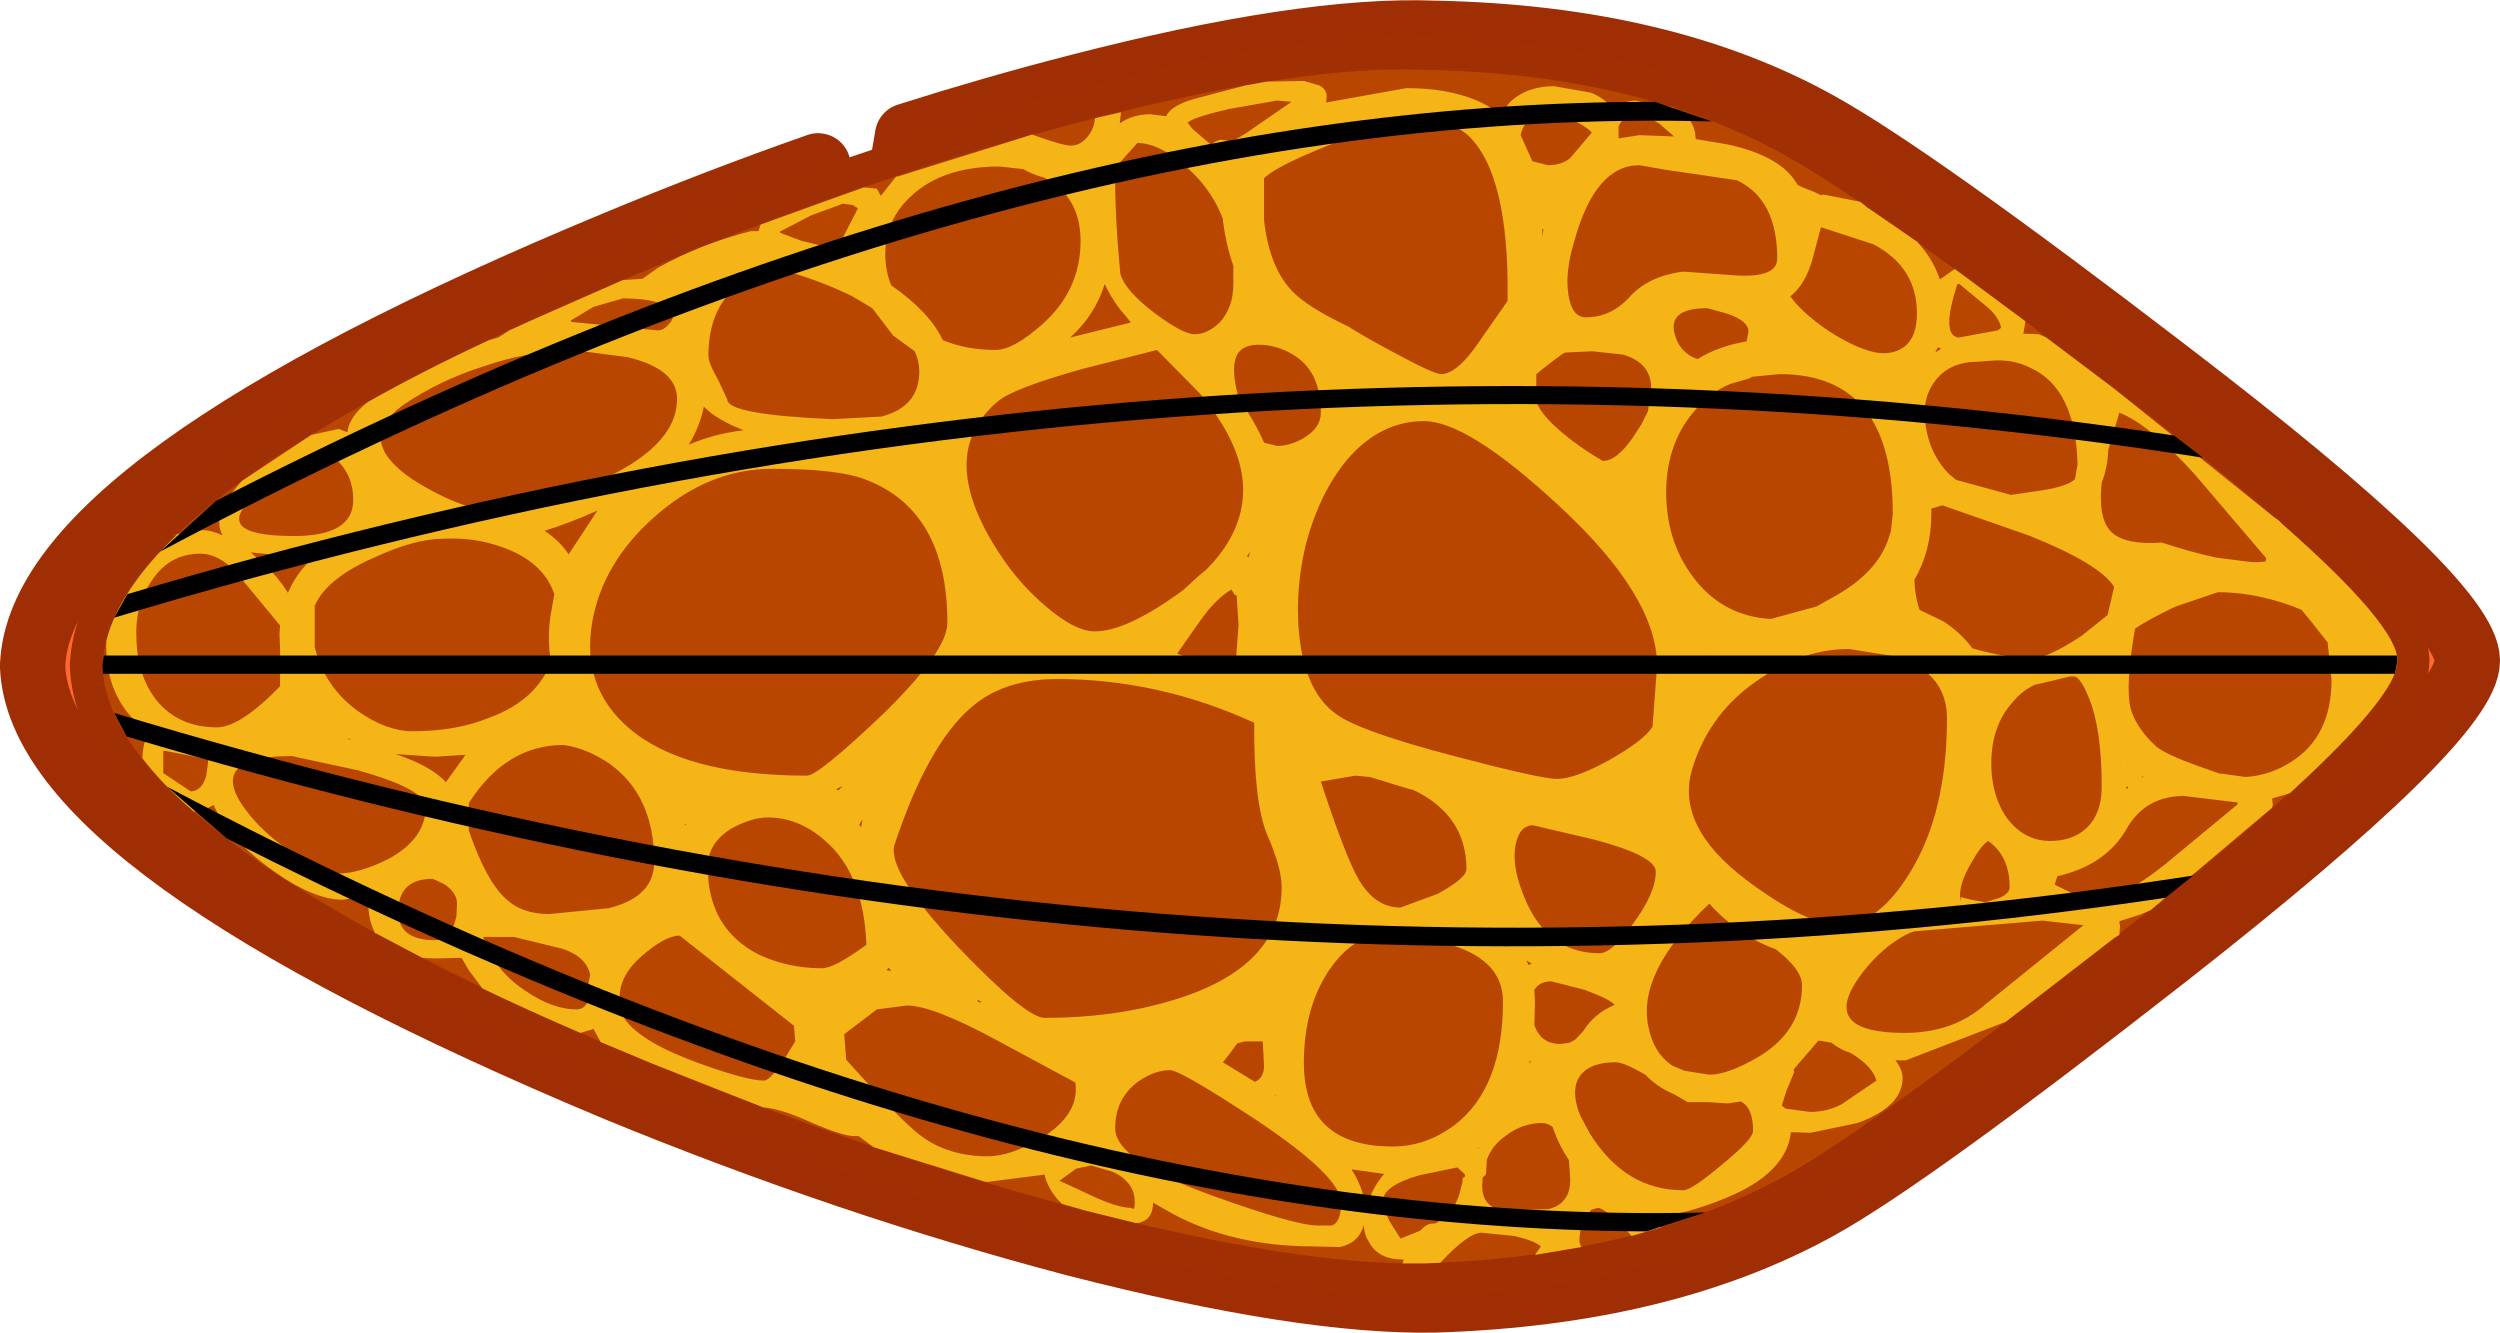 <?xml version="1.0" encoding="UTF-8" standalone="no"?>
<svg xmlns:xlink="http://www.w3.org/1999/xlink" height="102.05px" width="191.45px" xmlns="http://www.w3.org/2000/svg">
  <g transform="matrix(1.0, 0.0, 0.0, 1.0, 76.6, 50.8)">
    <path d="M33.3 -48.25 Q50.8 -47.9 62.7 -41.25 69.9 -37.25 89.4 -22.3 112.35 -4.75 112.35 -0.2 112.35 4.3 89.4 22.3 69.65 37.75 62.7 41.6 50.8 48.2 33.3 48.75 23.3 48.95 5.75 44.45 -11.7 39.85 -29.45 32.55 -73.45 14.15 -74.1 0.3 L-74.1 0.1 Q-73.45 -13.9 -29.45 -32.15 -21.65 -35.4 -13.95 -38.1 L-11.45 -26.3 -6.65 -29.55 6.4 -12.7 4.65 -33.3 -0.65 -31.05 -1.9 -35.6 -8.05 -34.8 -7.1 -40.4 Q-0.65 -42.45 5.75 -44.1 23.3 -48.65 33.3 -48.25 M9.3 25.3 Q13.85 32.85 16.1 40.75 25.6 39.75 32.0 35.05 L9.3 25.3" fill="#ff6931" fill-rule="evenodd" stroke="none"/>
    <path d="M33.3 -48.25 Q50.8 -47.9 62.7 -41.25 69.9 -37.25 89.4 -22.3 112.35 -4.75 112.35 -0.2 112.35 4.3 89.4 22.3 69.65 37.75 62.7 41.6 50.8 48.2 33.3 48.75 23.3 48.95 5.75 44.45 -11.7 39.85 -29.45 32.55 -73.45 14.15 -74.1 0.3 L-74.1 0.1 Q-73.45 -13.9 -29.45 -32.15 -21.65 -35.4 -13.95 -38.1 L-11.45 -26.3 -6.65 -29.55 6.4 -12.7 4.65 -33.3 -0.65 -31.05 -1.9 -35.6 -8.05 -34.8 -7.1 -40.4 Q-0.65 -42.45 5.75 -44.1 23.3 -48.65 33.3 -48.25 M9.3 25.3 L32.0 35.05 Q25.6 39.75 16.1 40.75 13.85 32.85 9.3 25.3" fill="none" stroke="#9f2e04" stroke-linecap="round" stroke-linejoin="round" stroke-width="5.0"/>
    <path d="M32.45 -45.5 Q48.9 -45.1 60.15 -38.85 66.9 -35.1 85.3 -21.0 106.95 -4.45 106.95 -0.2 106.95 4.05 85.3 21.0 66.7 35.6 60.15 39.2 48.9 45.45 32.45 46.0 23.0 46.2 6.45 41.85 -10.0 37.6 -26.7 30.7 -68.15 13.35 -68.75 0.25 L-68.75 0.15 Q-68.15 -13.1 -26.7 -30.3 -10.0 -37.3 6.45 -41.55 23.0 -45.85 32.45 -45.5" fill="#333333" fill-rule="evenodd" stroke="none"/>
    <path d="M32.45 -45.5 Q48.9 -45.1 60.15 -38.85 66.9 -35.1 85.3 -21.0 106.95 -4.45 106.95 -0.2 106.95 4.05 85.3 21.0 66.7 35.6 60.15 39.2 48.9 45.45 32.45 46.0 23.0 46.2 6.45 41.85 -10.0 37.6 -26.7 30.7 -68.15 13.35 -68.75 0.25 L-68.75 0.15 Q-68.15 -13.1 -26.7 -30.3 -10.0 -37.3 6.45 -41.55 23.0 -45.85 32.45 -45.5 Z" fill="none" stroke="#a02f03" stroke-linecap="round" stroke-linejoin="round" stroke-width="5.0"/>
    <path d="M32.5 -45.45 Q48.95 -45.15 60.2 -38.85 66.95 -35.1 85.35 -21.0 107.0 -4.5 107.0 -0.2 107.0 4.05 85.35 21.0 66.75 35.55 60.2 39.2 48.95 45.4 32.5 45.95 23.05 46.15 6.5 41.9 -9.95 37.55 -26.65 30.65 -68.1 13.35 -68.75 0.3 L-68.75 0.1 Q-68.1 -13.1 -26.65 -30.3 -9.95 -37.3 6.5 -41.55 23.05 -45.85 32.5 -45.45" fill="#b84600" fill-rule="evenodd" stroke="none"/>
    <path d="M33.75 -22.15 Q34.85 -22.15 36.3 -24.1 L38.85 -27.75 Q39.0 -37.55 35.75 -40.5 34.3 -41.75 30.7 -41.75 21.6 -38.55 20.2 -37.15 L20.2 -33.95 Q20.65 -29.85 22.85 -28.05 24.1 -27.0 26.65 -25.8 27.55 -25.2 30.15 -23.8 33.2 -22.15 33.75 -22.15 M-63.05 -9.9 L-61.15 -10.2 Q-60.4 -10.2 -59.55 -9.8 -60.3 -11.1 -58.85 -13.05 L-58.1 -13.95 -52.75 -17.5 -50.65 -17.95 -50.0 -17.7 Q-49.85 -18.9 -48.45 -20.0 -44.3 -22.35 -39.15 -24.75 L-38.45 -24.95 Q-37.95 -25.25 -37.6 -25.5 L-36.7 -25.9 -36.5 -26.0 -28.9 -29.35 -27.4 -29.45 -26.2 -30.3 Q-23.0 -32.1 -19.1 -33.1 L-18.5 -33.1 -18.5 -33.15 -18.35 -33.6 -10.45 -36.45 -9.45 -36.35 -9.15 -35.8 -8.0 -37.25 -7.95 -37.3 -7.9 -37.3 -7.95 -37.25 -0.25 -39.65 -0.6 -40.4 -0.25 -39.65 2.45 -40.5 2.7 -40.4 Q4.8 -39.65 5.4 -39.65 6.15 -39.65 6.7 -40.35 7.2 -40.95 7.25 -41.75 L9.25 -42.2 9.15 -41.35 Q10.15 -42.05 11.5 -42.05 L12.7 -41.9 Q13.1 -42.75 14.95 -43.25 L18.75 -44.25 20.4 -44.55 23.25 -44.6 24.45 -44.25 Q25.0 -43.95 25.0 -43.4 L24.95 -42.95 31.1 -44.05 Q35.7 -44.05 38.3 -42.05 L39.05 -43.0 Q40.35 -44.2 42.4 -44.2 L45.25 -43.7 Q46.1 -43.35 46.6 -42.8 L48.6 -43.1 51.4 -42.6 Q53.25 -41.85 53.25 -40.15 L55.65 -39.75 Q59.85 -38.85 61.05 -36.65 61.5 -36.4 62.35 -36.1 L62.85 -35.85 63.05 -35.9 65.85 -35.35 66.6 -34.75 66.2 -35.05 70.2 -32.3 Q71.45 -30.95 71.95 -29.4 L73.1 -30.2 78.5 -26.2 78.5 -26.15 78.35 -25.25 79.55 -25.2 80.1 -24.95 85.35 -21.0 97.6 -11.15 97.75 -11.05 97.9 -10.95 98.2 -10.65 Q107.0 -2.9 107.0 -0.2 L106.85 0.6 106.8 0.75 Q105.7 3.6 98.75 9.95 L97.4 10.35 97.45 10.8 97.4 11.05 88.1 18.9 87.4 19.2 85.7 19.75 85.75 20.15 85.7 20.8 85.35 21.0 77.0 27.45 69.35 30.4 68.55 30.4 Q69.1 31.1 69.1 31.75 69.1 33.95 65.65 35.2 L62.05 35.95 60.55 35.9 Q60.2 39.05 55.55 40.95 52.25 42.3 50.3 42.3 L49.7 42.3 50.6 43.2 48.35 43.85 47.8 43.25 Q46.25 41.7 45.75 41.7 L45.25 41.85 44.6 42.85 Q44.35 43.45 44.35 44.3 L44.5 44.7 40.95 45.3 41.4 44.65 Q40.9 44.2 39.35 43.85 L36.85 43.6 Q35.85 43.6 33.7 45.9 L32.5 45.95 30.8 45.95 30.9 45.65 30.8 45.65 Q28.9 45.65 28.2 44.25 27.85 43.7 27.85 43.0 27.45 44.4 26.0 44.7 L24.0 44.65 Q17.85 44.65 13.2 42.15 L11.7 41.3 Q11.7 42.6 10.6 42.85 L10.35 42.85 6.5 41.9 4.75 41.4 Q3.85 40.6 3.45 39.4 L3.4 39.15 -0.9 39.7 -1.15 39.7 -9.7 37.05 -10.85 36.2 -11.2 36.2 Q-12.15 36.2 -14.95 34.95 -16.9 34.1 -18.15 34.0 L-26.65 30.65 -30.6 29.0 -31.15 28.0 -32.15 28.3 Q-36.1 26.6 -39.65 24.9 L-40.7 23.5 -41.25 22.55 -43.35 22.6 -45.05 22.5 -44.25 22.55 -47.85 20.65 -47.8 20.7 -47.85 20.7 Q-48.35 19.8 -48.4 18.5 L-48.35 17.85 -50.35 18.1 Q-52.5 18.1 -55.45 16.05 -58.35 14.05 -59.85 11.65 L-60.25 10.85 Q-61.0 11.3 -61.75 11.35 -64.15 9.3 -65.7 7.25 -65.65 6.05 -65.25 5.45 L-65.1 5.35 -66.6 4.05 Q-68.6 1.75 -68.45 -1.75 -67.45 -5.65 -63.0 -9.9 L-63.8 -9.6 -63.4 -9.75 -63.05 -9.9 M19.4 -41.0 L22.3 -43.0 21.2 -43.1 17.5 -42.45 Q14.7 -41.8 14.35 -41.4 L14.7 -40.95 16.15 -39.7 Q16.4 -40.0 16.9 -40.1 L17.6 -40.0 17.65 -39.95 Q18.45 -40.3 19.4 -41.0 M-0.35 -24.0 Q1.0 -24.0 3.2 -25.95 6.15 -28.55 6.15 -32.35 6.15 -35.75 3.35 -37.2 2.45 -37.45 1.75 -37.85 L-0.05 -38.05 Q-4.35 -38.05 -6.75 -35.85 -8.9 -33.95 -8.8 -31.05 -8.75 -29.9 -8.35 -28.95 -5.4 -26.9 -4.4 -24.75 -2.6 -24.0 -0.35 -24.0 M17.05 -33.9 L17.05 -34.05 Q16.25 -36.1 14.7 -37.6 12.35 -39.85 10.5 -39.85 L8.8 -37.95 Q8.75 -34.45 9.2 -29.8 9.6 -28.5 11.85 -26.8 14.0 -25.2 14.9 -25.2 15.85 -25.2 16.8 -26.1 17.85 -27.25 17.85 -29.05 L17.85 -30.45 Q17.3 -32.0 17.05 -33.9 M9.65 -26.55 Q8.65 -27.65 8.0 -29.05 7.25 -26.65 5.35 -24.95 L10.0 -26.1 9.65 -26.55 M21.2 -16.65 Q22.15 -16.65 23.15 -17.2 24.55 -18.0 24.55 -19.2 24.55 -22.4 22.4 -23.65 21.15 -24.4 19.8 -24.4 18.7 -24.4 18.25 -23.8 17.55 -22.85 18.25 -20.35 L18.25 -20.25 Q19.5 -18.55 20.2 -16.9 L21.2 -16.65 M7.25 -2.45 Q9.6 -2.45 13.65 -5.35 L14.05 -5.65 15.2 -6.7 15.75 -7.15 Q18.6 -10.0 18.6 -13.3 18.6 -16.65 15.35 -20.6 L12.0 -24.0 6.3 -22.55 Q0.95 -21.05 -0.2 -20.05 -4.8 -16.15 -0.5 -9.1 1.15 -6.35 3.45 -4.4 5.7 -2.45 7.25 -2.45 M19.15 -8.55 L18.9 -8.2 19.0 -8.1 19.15 -8.55 M14.85 -0.35 L18.0 0.4 18.25 -2.95 18.1 -5.2 17.95 -5.25 17.7 -5.65 Q16.5 -4.95 15.3 -3.25 L13.55 -0.75 14.45 -0.4 14.85 -0.35 M42.65 8.85 Q44.0 8.85 46.65 7.4 49.3 5.9 49.95 4.85 L50.3 0.2 Q50.3 -5.15 42.75 -12.1 35.8 -18.55 32.45 -18.55 29.15 -18.55 26.65 -15.7 24.4 -13.05 23.35 -8.9 22.45 -4.95 23.0 -1.35 23.6 2.4 25.75 3.9 27.5 5.2 34.75 7.1 41.4 8.85 42.65 8.85 M60.5 -28.1 Q61.65 -26.55 64.0 -25.1 66.3 -23.75 67.65 -23.75 68.6 -23.75 69.3 -24.3 70.2 -25.05 70.2 -26.8 70.2 -30.35 66.85 -32.1 L62.85 -33.4 62.2 -30.95 Q61.65 -29.0 60.5 -28.1 M71.6 -23.8 L72.05 -24.1 71.8 -24.2 71.6 -23.8 M76.4 -25.5 L76.65 -25.7 Q76.45 -26.6 75.45 -27.4 L73.45 -29.05 73.3 -29.05 Q72.0 -25.1 73.4 -24.95 L76.4 -25.5 M48.95 -40.45 L51.6 -40.35 50.45 -41.35 Q49.35 -42.0 48.65 -42.0 47.85 -42.0 47.4 -41.25 L47.35 -41.1 47.35 -40.8 47.35 -40.2 48.95 -40.45 M44.85 -26.5 Q46.7 -26.5 48.1 -27.95 49.55 -29.65 52.3 -30.0 L56.45 -29.7 Q59.5 -29.55 59.5 -31.0 59.5 -35.55 56.4 -37.0 L53.0 -37.5 50.95 -37.8 48.95 -38.15 Q45.55 -38.15 43.95 -32.3 43.25 -30.0 43.5 -28.3 43.75 -26.5 44.85 -26.5 M41.95 -38.15 Q43.0 -38.15 43.65 -38.7 L45.3 -40.65 Q44.75 -41.3 42.4 -42.25 41.3 -42.25 40.55 -41.65 40.0 -41.2 39.85 -40.45 L40.75 -38.45 41.95 -38.15 M41.5 -32.7 L41.6 -33.25 41.5 -33.25 41.5 -32.7 M46.15 -15.5 Q47.2 -15.5 48.45 -17.3 L49.1 -18.3 49.6 -19.3 49.85 -21.05 Q49.85 -23.05 47.65 -23.65 L45.35 -23.9 43.25 -23.8 Q42.9 -23.65 41.05 -22.15 L41.05 -20.05 Q41.45 -18.85 43.8 -17.05 45.0 -16.15 46.15 -15.5 M57.3 -25.4 Q57.3 -26.25 55.6 -26.8 L54.15 -27.2 Q51.1 -27.2 51.65 -25.2 52.05 -23.75 53.4 -23.3 55.0 -24.3 57.15 -24.65 L57.3 -25.4 M64.1 -5.25 Q67.05 -6.95 67.95 -9.35 L68.2 -10.1 68.35 -11.45 Q68.35 -22.15 59.7 -22.15 L57.6 -21.95 57.3 -21.8 55.9 -21.4 Q54.25 -20.7 53.05 -19.2 50.9 -16.6 51.0 -12.75 51.1 -9.0 53.3 -6.3 55.5 -3.6 59.0 -3.4 L62.5 -4.35 64.1 -5.25 M54.05 -0.4 L54.25 -0.55 54.05 -0.6 54.05 -0.4 M79.8 -13.25 Q81.7 -13.55 82.3 -14.1 L82.5 -15.25 Q82.35 -21.1 78.85 -22.65 77.65 -23.25 76.2 -23.2 L74.9 -23.1 Q72.6 -23.1 71.5 -21.5 70.5 -20.1 70.9 -18.0 71.25 -15.95 72.65 -14.5 L73.2 -14.05 77.4 -12.9 79.8 -13.25 M72.25 -3.2 Q73.55 -2.35 74.45 -1.15 77.0 -0.4 79.15 -0.4 80.2 -0.4 82.8 -2.1 L84.8 -3.7 85.3 -5.85 Q84.25 -7.6 78.75 -9.8 L72.15 -12.1 71.3 -11.85 71.3 -11.45 Q71.3 -8.6 70.0 -6.4 70.05 -5.1 70.4 -4.1 L72.25 -3.2 M64.3 20.05 Q67.2 20.05 69.65 16.05 72.5 11.45 72.5 4.2 72.5 0.8 68.75 -0.5 L65.0 -1.1 Q61.55 -1.1 58.3 1.1 54.35 3.65 53.0 8.05 51.65 12.45 57.15 16.6 61.75 20.05 64.3 20.05 M96.3 -7.75 L96.9 -7.8 96.95 -8.05 91.45 -14.5 Q88.0 -18.3 85.7 -19.2 L84.85 -16.35 Q84.8 -14.95 84.35 -13.85 84.05 -11.05 85.1 -10.05 86.15 -9.05 88.95 -9.25 91.25 -8.5 93.1 -8.1 L95.85 -7.75 96.3 -7.75 M98.85 7.55 Q101.95 5.6 101.95 1.25 L101.65 -1.6 100.35 -3.25 99.65 -4.1 98.9 -4.4 Q96.0 -5.45 93.25 -5.45 L90.0 -4.35 Q87.8 -3.3 86.9 -2.65 86.15 1.7 86.55 3.4 86.95 4.9 88.5 6.35 89.2 6.95 91.7 7.85 L93.4 8.45 93.55 8.45 95.35 8.7 Q97.2 8.6 98.85 7.55 M-53.95 -8.15 L-57.4 -8.5 -56.55 -7.75 Q-55.35 -6.7 -54.55 -5.4 -53.9 -6.95 -52.6 -8.1 L-53.95 -8.15 M-55.2 -2.2 L-55.15 -2.9 -58.5 -6.95 Q-59.85 -8.4 -61.25 -8.4 -63.65 -8.4 -65.0 -6.3 -66.3 -4.45 -66.15 -1.75 -66.05 1.0 -64.6 2.85 -62.9 4.9 -60.0 4.9 -58.2 4.9 -55.15 1.75 L-55.15 -1.25 -55.2 -2.2 M-38.45 -11.65 Q-36.1 -11.65 -31.2 -13.75 -24.75 -16.5 -24.75 -20.25 -24.75 -22.55 -28.55 -23.45 L-32.0 -23.9 -33.3 -23.9 Q-36.2 -23.9 -39.55 -22.75 -42.9 -21.7 -45.7 -19.8 -49.45 -17.15 -45.1 -14.15 -41.2 -11.65 -38.45 -11.65 M-54.1 -9.75 Q-49.55 -9.75 -49.55 -12.5 -49.55 -14.95 -51.65 -16.2 L-56.9 -13.0 Q-60.7 -9.75 -54.1 -9.75 M-34.45 -3.6 L-34.15 -5.3 Q-35.0 -7.8 -38.15 -8.9 -40.2 -9.65 -42.55 -9.55 -44.85 -9.55 -47.95 -8.1 -51.6 -6.5 -52.5 -4.4 L-52.5 -1.25 Q-51.75 1.8 -49.2 3.65 -47.0 5.2 -45.0 5.2 -41.65 5.2 -39.1 4.15 -35.55 2.85 -34.4 -0.1 -34.7 -1.75 -34.45 -3.6 M-16.8 -32.95 L-15.2 -32.35 -13.55 -31.95 Q-12.3 -31.95 -12.0 -32.7 L-10.9 -34.85 -11.3 -35.1 -12.05 -35.2 -14.5 -34.3 -16.9 -33.05 -16.8 -32.95 M-8.2 -25.1 L-9.8 -27.2 -11.4 -28.15 Q-14.0 -29.4 -16.65 -30.1 -18.6 -30.1 -20.2 -28.85 -22.35 -27.05 -22.35 -23.55 -22.35 -23.0 -21.6 -21.7 L-20.9 -20.2 Q-20.9 -19.05 -12.85 -18.7 L-9.1 -18.9 Q-6.2 -19.65 -6.2 -22.35 -6.2 -23.15 -6.55 -23.9 L-8.2 -25.1 M-32.85 -26.15 L-26.25 -25.5 Q-25.8 -25.5 -25.45 -25.9 -25.0 -26.35 -25.0 -26.85 -25.8 -27.95 -28.9 -27.95 L-31.15 -27.3 -32.9 -26.25 -32.85 -26.15 M-22.2 -19.2 L-22.7 -19.65 Q-23.0 -18.15 -23.85 -16.75 -21.85 -17.6 -19.65 -17.85 -21.1 -18.4 -22.2 -19.2 M-30.85 -11.7 Q-33.1 -10.7 -34.9 -10.15 -33.75 -9.4 -33.05 -8.35 L-30.85 -11.7 M-14.8 8.6 Q-13.95 8.6 -9.1 4.0 -4.05 -0.9 -4.05 -3.1 -4.05 -11.65 -10.25 -14.05 -12.35 -14.9 -17.45 -14.9 -22.35 -14.9 -26.5 -11.2 -30.45 -7.7 -31.25 -3.15 -32.1 1.8 -28.45 4.95 -24.2 8.6 -14.8 8.6 M-12.5 9.6 L-12.6 9.65 -12.35 9.7 -12.1 9.4 -12.5 9.6 M-13.65 23.35 Q-12.7 23.35 -10.25 21.55 -10.45 16.1 -13.45 13.55 -15.45 11.8 -17.8 11.8 -19.0 11.8 -20.5 12.6 -22.4 13.7 -22.4 15.6 -22.4 20.3 -18.5 22.3 -16.25 23.35 -13.65 23.35 M-10.65 12.55 L-10.55 11.95 -10.8 12.35 -10.65 12.55 M3.4 27.15 Q8.75 27.15 13.2 25.8 21.55 23.3 21.55 17.15 21.55 15.65 20.45 13.15 19.4 10.65 19.45 4.55 12.15 1.2 4.35 1.2 0.3 1.2 -2.2 3.35 -5.55 6.2 -8.1 13.9 -8.7 15.9 -3.3 21.65 1.95 27.15 3.4 27.15 M-34.55 19.2 L-30.0 18.75 Q-26.5 17.9 -26.5 15.2 -26.5 10.15 -29.9 7.7 -31.65 6.5 -33.45 6.25 -37.85 6.25 -40.7 10.7 L-40.7 12.8 Q-39.4 16.6 -37.9 18.0 -36.65 19.2 -34.55 19.2 M-24.15 12.4 L-24.05 12.3 -24.15 12.3 -24.15 12.4 M-28.75 27.25 Q-27.45 29.05 -23.0 30.65 -19.4 31.95 -18.1 31.95 -17.6 31.95 -16.5 30.25 L-15.7 28.95 -15.8 27.75 -24.55 20.85 Q-25.7 20.85 -27.55 22.5 -29.95 24.65 -28.75 27.25 M-32.45 26.5 Q-31.85 26.5 -31.55 25.85 -31.65 24.8 -31.4 23.85 -31.7 22.45 -33.55 21.85 L-37.25 20.95 -39.6 20.95 Q-38.7 23.6 -36.25 25.15 -34.25 26.5 -32.45 26.5 M-1.4 26.0 L-1.7 25.75 -1.75 25.9 -1.4 26.0 M-11.95 28.4 L-11.8 30.35 Q-7.55 35.1 -6.05 36.2 -3.95 37.75 -0.95 37.75 0.8 37.75 3.15 36.35 6.1 34.55 5.75 32.1 L-0.1 28.95 Q-5.15 26.2 -7.15 26.2 L-9.45 26.5 -11.95 28.4 M-8.7 23.5 L-8.35 23.55 -8.55 23.3 -8.7 23.5 M-43.25 7.15 L-46.3 6.95 Q-43.6 7.85 -42.45 9.1 L-40.95 7.0 -43.25 7.15 M-49.95 5.8 L-49.65 5.85 -49.95 5.75 -49.95 5.8 M-50.8 16.1 Q-49.05 16.1 -46.8 14.95 -44.0 13.4 -44.0 11.0 -44.0 9.65 -49.15 8.2 L-54.25 7.1 Q-61.2 7.1 -57.45 11.65 -56.1 13.3 -53.9 14.7 -51.8 16.1 -50.8 16.1 M-43.3 21.2 Q-42.3 21.2 -41.9 20.6 L-41.9 20.55 -41.9 20.25 -41.65 19.4 -41.6 18.4 Q-41.6 17.55 -42.6 16.9 L-43.45 16.5 Q-46.0 16.5 -46.1 18.85 -46.2 21.2 -43.3 21.2 M-62.0 9.8 Q-61.15 9.8 -60.8 8.6 L-60.7 7.85 -60.65 7.35 -63.95 6.7 -64.1 6.7 -64.1 8.4 -62.0 9.8 M87.4 8.75 L87.55 8.7 87.45 8.65 87.4 8.75 M94.75 10.65 L90.6 10.15 Q87.7 10.2 86.3 12.6 84.7 15.45 80.95 16.3 L80.75 16.95 82.05 17.6 83.8 18.1 Q85.85 18.1 89.25 15.35 L94.75 10.8 94.75 10.65 M80.4 13.6 Q81.7 13.6 82.6 13.05 84.35 12.0 84.35 9.4 84.35 5.0 83.35 2.6 82.7 1.0 82.2 1.0 L81.95 1.0 79.2 1.65 Q78.25 2.1 77.55 2.95 76.0 4.65 75.9 7.3 75.8 9.8 76.95 11.65 78.3 13.6 80.4 13.6 M86.3 7.55 L86.3 7.6 86.35 7.55 86.3 7.55 M86.25 9.65 L86.4 9.5 86.25 9.4 86.25 9.65 M69.25 28.3 Q72.95 28.3 75.4 26.15 L82.95 20.05 79.8 19.7 70.25 20.5 Q69.55 20.5 67.95 21.7 66.4 23.0 65.5 24.45 63.05 28.3 69.25 28.3 M73.55 17.9 L74.35 18.1 75.45 18.3 76.55 17.95 Q77.3 17.6 77.3 17.15 77.3 14.75 75.65 13.6 75.1 13.95 74.35 15.3 73.5 16.75 73.5 17.75 73.5 18.55 73.55 17.9 M71.85 18.15 L71.85 18.25 71.85 18.15 M45.9 22.2 Q46.85 22.2 48.45 19.95 50.2 17.6 50.2 15.95 50.2 14.75 45.5 13.5 L40.8 12.4 Q39.75 12.4 39.45 13.95 39.2 15.4 39.9 17.3 41.6 22.2 45.9 22.2 M40.7 23.0 L40.3 22.75 40.45 23.1 40.7 23.0 M55.75 33.7 L54.15 33.6 52.65 33.6 51.6 33.0 Q50.3 32.45 49.4 31.5 47.75 30.55 47.15 30.55 44.75 30.55 44.15 32.05 43.8 33.1 44.4 34.6 L45.15 36.0 Q47.85 40.35 52.3 40.35 52.95 40.35 55.25 38.4 57.65 36.45 57.65 35.8 57.65 34.0 56.7 33.55 L55.75 33.7 M54.3 31.5 Q55.7 31.5 57.95 30.2 61.4 28.2 61.4 24.65 61.4 23.45 59.4 21.9 56.5 20.85 54.3 18.4 48.7 23.7 49.65 27.9 50.05 29.85 51.45 30.8 L52.4 31.2 54.3 31.5 M42.9 29.15 L43.6 29.05 44.05 28.8 44.65 28.15 Q45.5 26.8 47.05 26.15 46.75 25.75 44.75 25.0 L42.2 24.35 Q41.3 24.35 40.9 25.0 L40.95 25.95 40.9 27.7 Q41.4 29.15 42.9 29.15 M40.55 30.45 L40.5 30.65 40.65 30.45 40.55 30.45 M39.95 41.85 L41.95 41.8 Q43.65 41.4 43.65 39.55 L43.55 38.05 Q42.75 36.85 42.3 35.5 41.9 35.2 41.5 35.2 40.0 35.2 38.75 36.15 37.65 36.9 37.25 38.05 L37.25 38.2 37.2 39.1 37.1 39.25 36.95 39.35 36.9 40.0 Q36.9 41.5 38.25 41.85 L39.95 41.85 M60.8 31.3 L60.2 32.75 59.85 33.85 59.95 33.95 60.15 34.1 62.0 34.35 Q63.35 34.35 64.45 33.75 L67.1 31.95 Q66.8 30.85 65.15 29.85 64.25 29.55 63.65 29.05 L62.8 28.9 62.65 28.9 60.75 31.1 60.8 31.3 M30.65 18.7 L33.5 17.65 Q35.7 16.45 35.7 15.75 35.7 11.65 31.65 9.7 L31.25 9.6 28.3 8.7 27.2 8.6 24.55 9.05 Q26.45 14.85 27.45 16.55 28.7 18.7 30.65 18.7 M30.8 21.45 Q29.65 21.45 28.55 20.9 26.7 21.3 25.25 23.4 23.25 26.3 23.25 30.6 23.25 37.0 30.05 37.0 32.6 37.0 34.8 35.35 38.5 32.5 38.5 25.9 38.5 22.55 33.95 21.4 L31.9 21.15 30.8 21.45 M20.2 30.8 L20.1 28.95 18.75 28.95 18.15 29.1 17.6 29.85 17.05 30.55 19.5 32.05 Q20.2 31.75 20.2 30.8 M7.25 36.05 L7.25 36.1 7.25 36.05 M4.6 39.65 L7.4 40.95 Q9.1 41.7 10.05 41.7 10.3 42.0 10.3 41.25 10.3 39.75 8.65 38.95 L6.95 38.45 5.8 38.7 4.5 39.65 4.6 39.65 M24.3 43.05 L25.4 43.05 Q26.1 42.8 26.1 41.3 26.1 39.3 19.65 35.0 13.8 31.15 13.0 31.15 11.85 31.15 10.6 32.0 8.8 33.3 8.8 35.6 8.8 38.1 16.35 40.8 22.6 43.05 24.3 43.05 M21.1 33.1 L21.05 33.05 21.0 33.1 21.1 33.1 M28.15 41.3 Q28.6 40.0 29.4 39.1 L26.9 38.75 Q27.95 40.4 27.95 41.9 L28.15 41.3 M36.55 37.1 L36.6 37.15 36.65 37.05 36.55 37.1 M32.1 39.2 Q29.3 40.0 29.3 41.2 29.3 41.65 29.8 42.7 L30.65 44.05 32.15 43.45 Q32.65 42.9 33.1 42.9 L33.3 42.9 33.4 42.85 Q34.8 42.05 35.2 40.5 L35.4 39.7 35.4 39.4 35.55 39.35 35.6 39.15 35.0 38.6 32.1 39.2" fill="#f5b516" fill-rule="evenodd" stroke="none"/>
    <path d="M-63.4 -9.75 L-63.0 -9.9 -63.05 -9.9 -63.4 -9.75" fill="#f5b516" fill-rule="evenodd" stroke="none"/>
    <path d="M50.15 -43.0 L54.5 -41.5 Q0.35 -42.95 -64.35 -8.55 L-60.05 -12.45 Q-0.45 -43.1 50.15 -43.0 M89.9 -17.45 L92.1 -15.75 Q13.65 -28.05 -67.85 -3.5 L-66.85 -5.3 Q12.95 -29.0 89.9 -17.45 M107.0 -0.2 L106.8 0.8 -68.7 0.8 -68.75 0.3 -68.75 0.1 -68.65 -0.6 106.95 -0.6 107.0 -0.2 M91.35 16.25 L89.25 17.95 Q12.65 29.4 -66.9 5.6 L-67.85 3.8 Q13.25 28.35 91.35 16.25 M54.0 42.05 L49.5 43.5 Q-0.5 43.3 -59.25 13.4 L-63.8 9.45 Q0.3 43.35 54.0 42.05" fill="#000000" fill-rule="evenodd" stroke="none"/>
  </g>
</svg>
